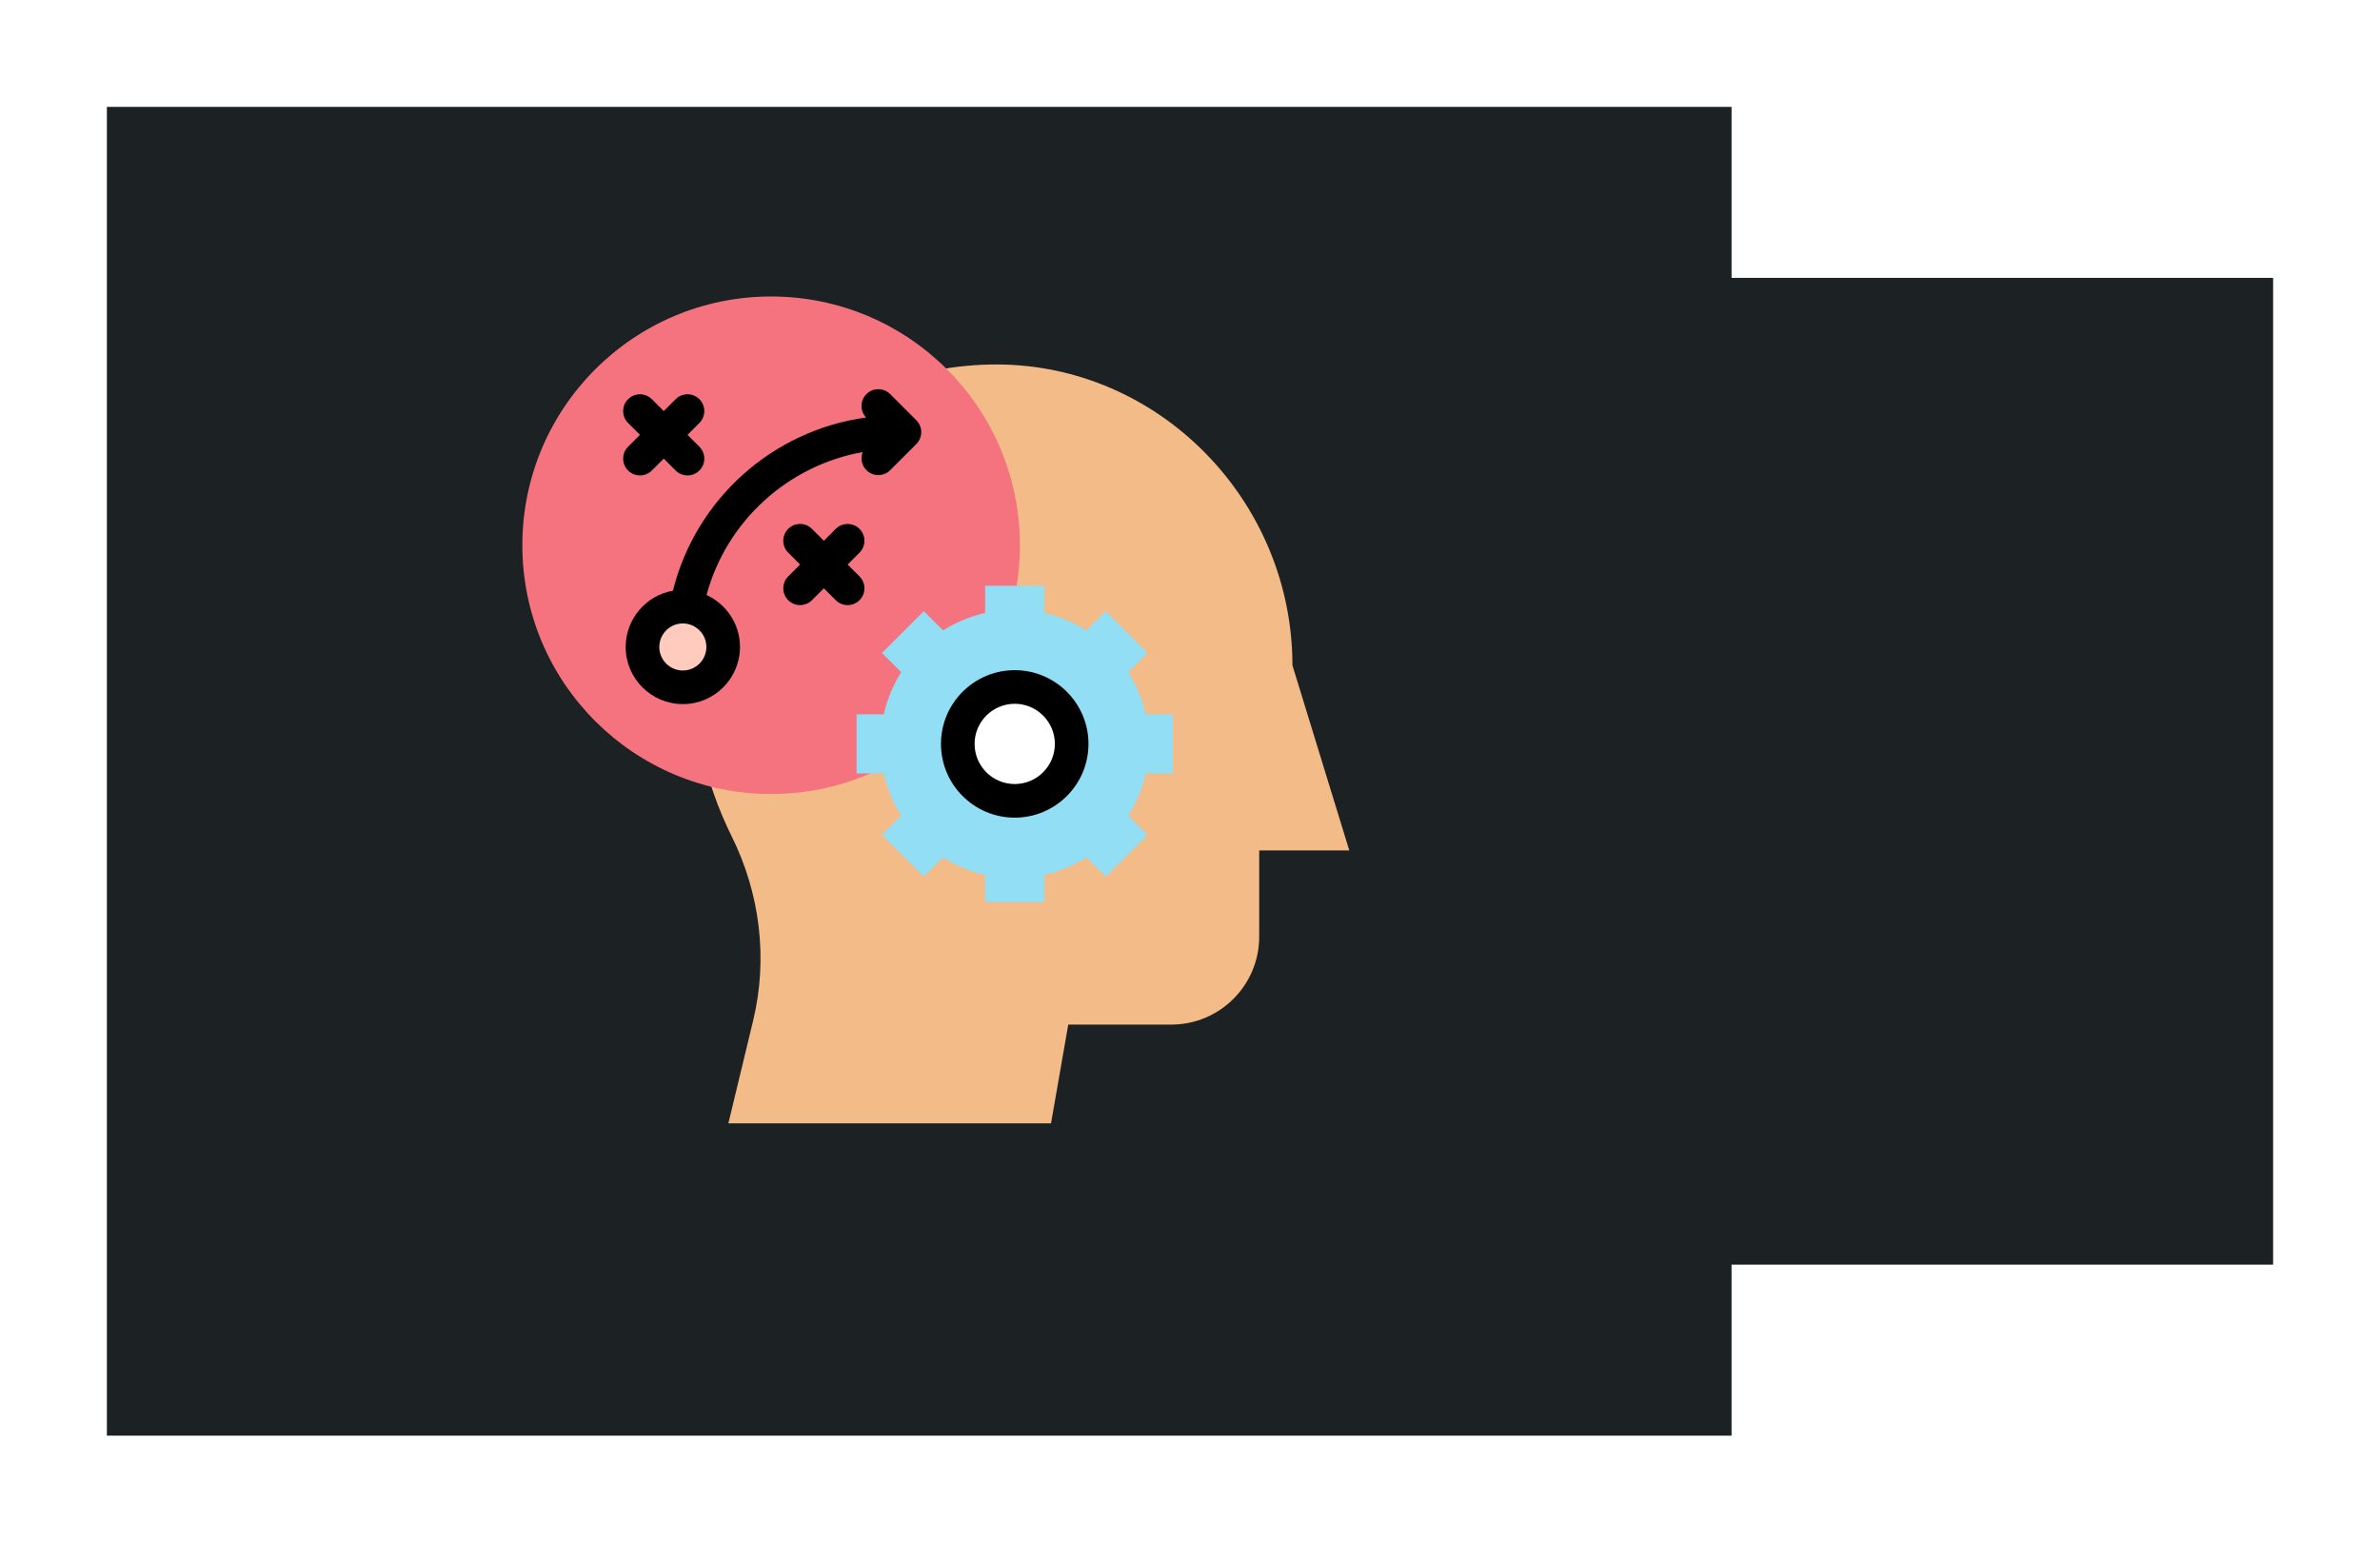 <svg width="668" height="433" viewBox="0 0 668 433" fill="none" xmlns="http://www.w3.org/2000/svg">
<g filter="url(#filter0_d)">
<rect x="295" y="74" width="343" height="277" fill="#1C2124"/>
</g>
<g filter="url(#filter1_d)">
<rect x="30" y="26" width="456" height="373" fill="#1C2124"/>
</g>
<path d="M205.341 234.726C197.778 219.511 193.816 201.406 193.816 185.301C193.816 138.378 232.877 102.308 279.669 102.308C325.34 102.308 362.752 140.582 362.752 186.77L378.705 238.712H353.424V262.932C353.424 276.562 342.374 287.612 328.744 287.612H299.832L294.995 315.323H204.432L211.387 286.48C215.588 269.058 213.318 250.773 205.341 234.726Z" fill="#F2BB88"/>
<path d="M216.434 222.878C254.998 222.878 286.26 191.616 286.26 153.052C286.26 114.488 254.998 83.226 216.434 83.226C177.87 83.226 146.607 114.488 146.607 153.052C146.607 191.616 177.87 222.878 216.434 222.878Z" fill="#F5737F"/>
<path d="M191.654 192.931C197.907 192.931 202.976 187.862 202.976 181.609C202.976 175.356 197.907 170.287 191.654 170.287C185.401 170.287 180.332 175.356 180.332 181.609C180.332 187.862 185.401 192.931 191.654 192.931Z" fill="#FFCBBE"/>
<path d="M240.411 217.117V200.513H248.043C249.001 196.255 250.679 192.27 252.944 188.692L247.544 183.292L259.284 171.552L264.685 176.953C268.263 174.689 272.247 173.012 276.505 172.054V164.419H293.109V172.054C297.366 173.012 301.351 174.689 304.929 176.953L310.33 171.552L322.07 183.292L316.67 188.692C318.935 192.27 320.613 196.255 321.571 200.513H329.203V217.117H321.574C320.616 221.377 318.938 225.363 316.674 228.942L322.069 234.338L310.329 246.078L304.934 240.683C301.355 242.949 297.368 244.628 293.108 245.586V253.211H276.505V245.586C272.244 244.628 268.258 242.949 264.679 240.683L259.284 246.078L247.543 234.338L252.939 228.942C250.674 225.363 248.996 221.377 248.039 217.117H240.411Z" fill="#91DEF5"/>
<path d="M268.824 208.821C268.824 199.994 275.98 192.838 284.807 192.838C293.634 192.838 300.79 199.994 300.79 208.821C300.79 217.647 293.634 224.803 284.807 224.803C275.98 224.803 268.824 217.648 268.824 208.821Z" fill="white"/>
<path d="M234.57 168.476C235.491 169.397 236.699 169.857 237.906 169.857C239.113 169.857 240.32 169.397 241.241 168.476C243.084 166.634 243.084 163.646 241.241 161.804L237.906 158.468L241.241 155.132C243.084 153.29 243.084 150.303 241.241 148.461C239.399 146.619 236.413 146.619 234.57 148.461L231.234 151.796L227.898 148.461C226.056 146.619 223.069 146.619 221.226 148.461C219.384 150.303 219.384 153.29 221.226 155.132L224.562 158.468L221.226 161.804C219.384 163.646 219.384 166.633 221.226 168.476C222.148 169.397 223.355 169.857 224.562 169.857C225.769 169.857 226.976 169.397 227.898 168.476L231.233 165.14L234.57 168.476Z" fill="black"/>
<path d="M176.286 132.072C177.207 132.993 178.414 133.454 179.622 133.454C180.829 133.454 182.036 132.993 182.957 132.072L186.293 128.736L189.629 132.072C190.55 132.993 191.757 133.454 192.964 133.454C194.172 133.454 195.379 132.993 196.3 132.072C198.142 130.23 198.142 127.243 196.3 125.4L192.964 122.065L196.3 118.729C198.142 116.887 198.142 113.9 196.3 112.057C194.457 110.215 191.471 110.215 189.628 112.057L186.292 115.393L182.957 112.057C181.114 110.215 178.128 110.215 176.285 112.057C174.443 113.899 174.443 116.886 176.285 118.729L179.621 122.065L176.285 125.4C174.444 127.243 174.444 130.23 176.286 132.072Z" fill="black"/>
<path d="M243.182 131.981C244.103 132.902 245.311 133.363 246.518 133.363C247.725 133.363 248.932 132.902 249.853 131.981L257.192 124.643C259.034 122.801 259.034 119.814 257.192 117.971L249.853 110.632C248.011 108.791 245.025 108.79 243.182 110.632C241.374 112.44 241.345 115.347 243.084 117.196C216.977 120.781 195.312 139.96 188.871 165.817C181.349 167.138 175.613 173.714 175.613 181.61C175.613 190.454 182.808 197.649 191.653 197.649C200.497 197.649 207.692 190.454 207.692 181.61C207.692 175.138 203.837 169.553 198.305 167.021C203.937 146.203 221.183 130.648 242.136 126.895C241.46 128.593 241.807 130.606 243.182 131.981ZM191.653 188.214C188.012 188.214 185.049 185.251 185.049 181.61C185.049 177.968 188.012 175.005 191.653 175.005C195.295 175.005 198.258 177.968 198.258 181.61C198.258 185.251 195.295 188.214 191.653 188.214Z" fill="black"/>
<path d="M284.806 188.121C273.392 188.121 264.105 197.407 264.105 208.821C264.105 220.235 273.392 229.521 284.806 229.521C296.219 229.521 305.506 220.235 305.506 208.821C305.506 197.407 296.219 188.121 284.806 188.121ZM284.806 220.086C278.594 220.086 273.54 215.032 273.54 208.821C273.54 202.609 278.594 197.556 284.806 197.556C291.017 197.556 296.071 202.609 296.071 208.821C296.071 215.032 291.017 220.086 284.806 220.086Z" fill="black"/>
<defs>
<filter id="filter0_d" x="265" y="48" width="403" height="337" filterUnits="userSpaceOnUse" color-interpolation-filters="sRGB">
<feFlood flood-opacity="0" result="BackgroundImageFix"/>
<feColorMatrix in="SourceAlpha" type="matrix" values="0 0 0 0 0 0 0 0 0 0 0 0 0 0 0 0 0 0 127 0"/>
<feOffset dy="4"/>
<feGaussianBlur stdDeviation="15"/>
<feColorMatrix type="matrix" values="0 0 0 0 0 0 0 0 0 0 0 0 0 0 0 0 0 0 0.5 0"/>
<feBlend mode="normal" in2="BackgroundImageFix" result="effect1_dropShadow"/>
<feBlend mode="normal" in="SourceGraphic" in2="effect1_dropShadow" result="shape"/>
</filter>
<filter id="filter1_d" x="0" y="0" width="516" height="433" filterUnits="userSpaceOnUse" color-interpolation-filters="sRGB">
<feFlood flood-opacity="0" result="BackgroundImageFix"/>
<feColorMatrix in="SourceAlpha" type="matrix" values="0 0 0 0 0 0 0 0 0 0 0 0 0 0 0 0 0 0 127 0"/>
<feOffset dy="4"/>
<feGaussianBlur stdDeviation="15"/>
<feColorMatrix type="matrix" values="0 0 0 0 0 0 0 0 0 0 0 0 0 0 0 0 0 0 0.5 0"/>
<feBlend mode="normal" in2="BackgroundImageFix" result="effect1_dropShadow"/>
<feBlend mode="normal" in="SourceGraphic" in2="effect1_dropShadow" result="shape"/>
</filter>
</defs>
</svg>
